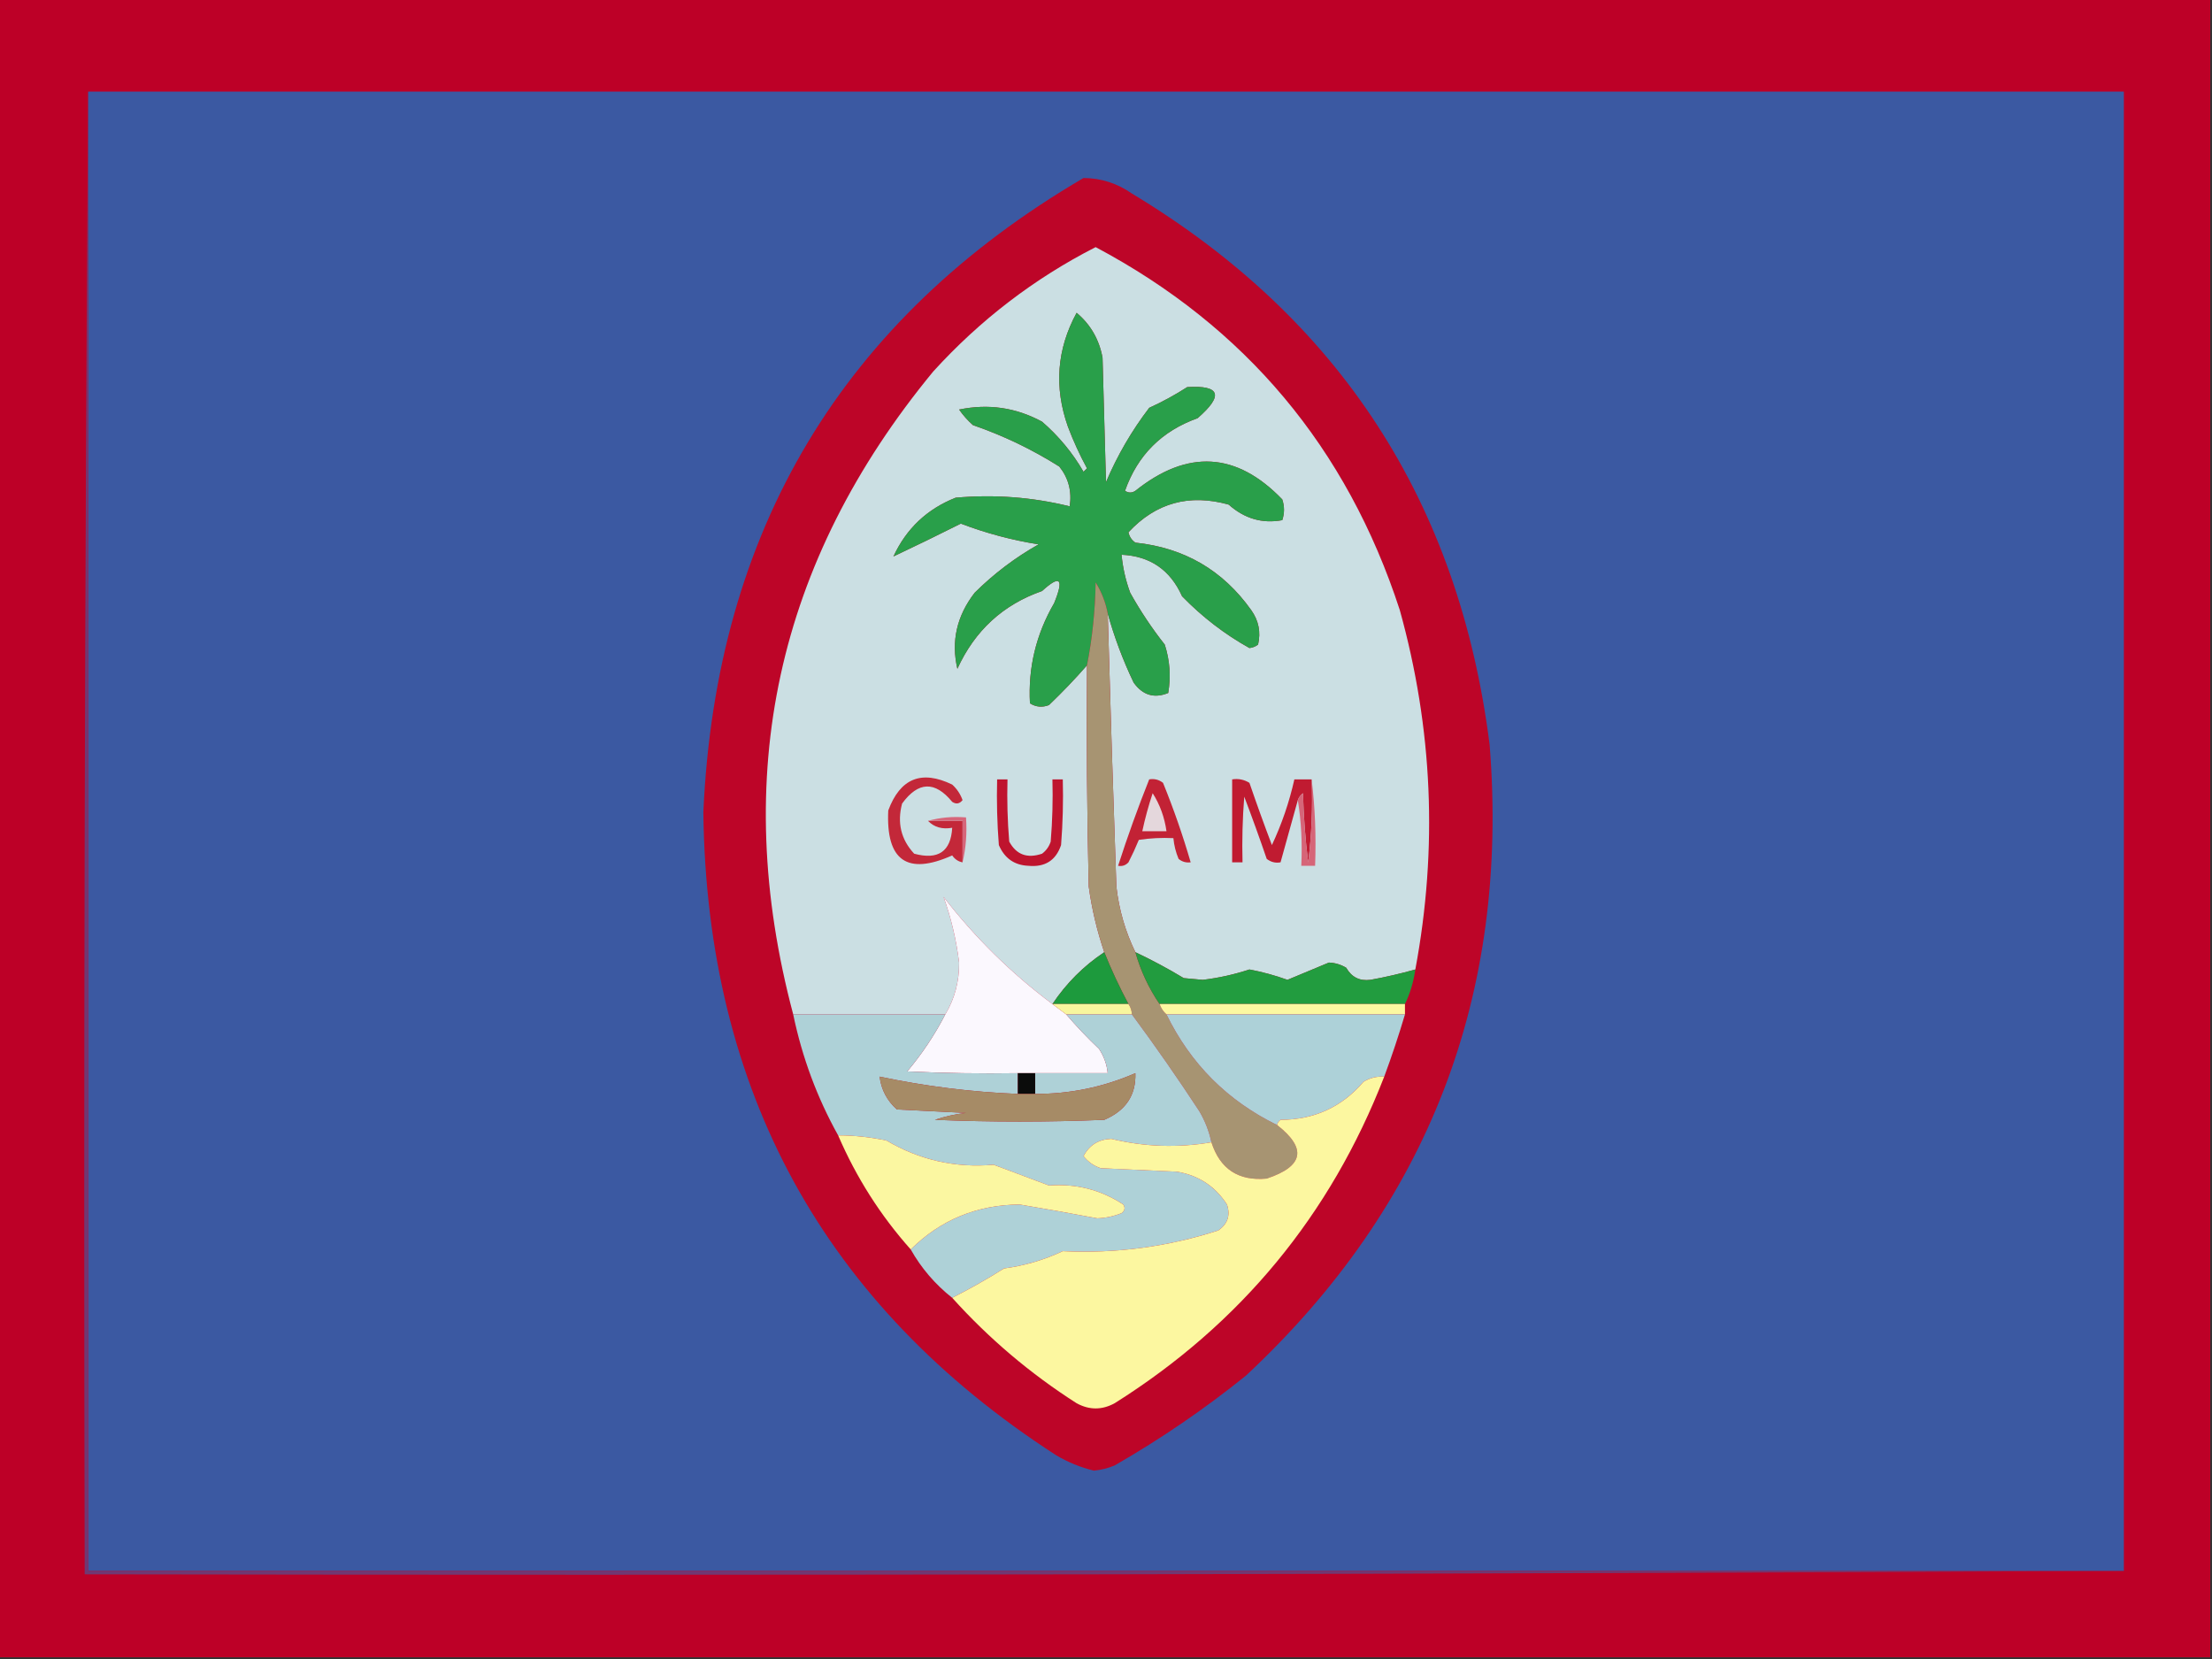 <?xml version="1.0" encoding="UTF-8"?>
<!DOCTYPE svg PUBLIC "-//W3C//DTD SVG 1.1//EN" "http://www.w3.org/Graphics/SVG/1.1/DTD/svg11.dtd">
<svg xmlns="http://www.w3.org/2000/svg" version="1.1" width="640px" height="480px" style="shape-rendering:geometricPrecision; text-rendering:geometricPrecision; image-rendering:optimizeQuality; fill-rule:evenodd; clip-rule:evenodd" xmlns:xlink="http://www.w3.org/1999/xlink">
<rect width="100%" height="100%" fill="#333333" stroke="none"/>
<g><path style="opacity:1" fill="#bd0027" d="M -0.5,-0.5 C 212.833,-0.5 426.167,-0.5 639.5,-0.5C 639.5,159.5 639.5,319.5 639.5,479.5C 426.167,479.5 212.833,479.5 -0.5,479.5C -0.5,319.5 -0.5,159.5 -0.5,-0.5 Z"/></g>
<g><path style="opacity:1" fill="#3b59a2" d="M 25.5,26.5 C 221.833,26.5 418.167,26.5 614.5,26.5C 614.5,169.167 614.5,311.833 614.5,454.5C 418.167,454.5 221.833,454.5 25.5,454.5C 25.5,311.833 25.5,169.167 25.5,26.5 Z"/></g>
<g><path style="opacity:1" fill="#bd0528" d="M 313.5,51.5 C 318.597,51.543 323.264,53.043 327.5,56C 387.665,92.228 422.165,145.394 431,215.5C 436.757,287.934 413.257,348.767 360.5,398C 348.528,407.655 335.861,416.322 322.5,424C 320.577,424.808 318.577,425.308 316.5,425.5C 312.626,424.565 308.96,423.065 305.5,421C 238.469,377.639 204.469,315.639 203.5,235C 207.139,153.484 243.806,92.317 313.5,51.5 Z"/></g>
<g><path style="opacity:1" fill="#cbdfe3" d="M 409.5,280.5 C 405.223,281.702 400.89,282.702 396.5,283.5C 393.394,283.897 391.061,282.731 389.5,280C 387.966,279.077 386.299,278.577 384.5,278.5C 380.5,280.167 376.5,281.833 372.5,283.5C 368.912,282.205 365.245,281.205 361.5,280.5C 357.105,281.946 352.605,282.946 348,283.5C 346.167,283.333 344.333,283.167 342.5,283C 337.925,280.242 333.258,277.742 328.5,275.5C 325.586,269.516 323.753,263.183 323,256.5C 322.078,230.167 321.244,203.834 320.5,177.5C 322.375,184.284 324.875,190.951 328,197.5C 330.627,201.153 333.96,202.153 338,200.5C 338.81,195.743 338.476,191.076 337,186.5C 333.274,181.772 329.941,176.772 327,171.5C 325.69,167.93 324.857,164.263 324.5,160.5C 332.755,160.884 338.588,164.884 342,172.5C 347.813,178.49 354.313,183.49 361.5,187.5C 362.442,187.392 363.275,187.059 364,186.5C 364.841,182.88 364.174,179.546 362,176.5C 353.799,164.977 342.632,158.477 328.5,157C 327.426,156.261 326.759,155.261 326.5,154C 334.432,145.472 344.099,142.805 355.5,146C 360.077,150.066 365.244,151.566 371,150.5C 371.667,148.5 371.667,146.5 371,144.5C 357.776,130.764 343.61,129.93 328.5,142C 327.5,142.667 326.5,142.667 325.5,142C 329.132,131.701 336.132,124.701 346.5,121C 354.086,114.413 353.086,111.413 343.5,112C 339.993,114.254 336.327,116.254 332.5,118C 327.436,124.625 323.269,131.792 320,139.5C 319.667,127.5 319.333,115.5 319,103.5C 318.032,98.225 315.532,93.891 311.5,90.5C 305.761,101.038 304.928,112.038 309,123.5C 310.559,127.619 312.393,131.619 314.5,135.5C 314.167,135.833 313.833,136.167 313.5,136.5C 310.335,131.022 306.335,126.188 301.5,122C 293.94,117.907 285.94,116.74 277.5,118.5C 278.648,120.149 279.981,121.649 281.5,123C 290.334,126.05 298.667,130.05 306.5,135C 309.154,138.327 310.154,142.161 309.5,146.5C 298.682,143.833 287.682,143 276.5,144C 268.227,147.273 262.227,152.94 258.5,161C 264.926,157.965 271.426,154.798 278,151.5C 285.293,154.28 292.793,156.28 300.5,157.5C 293.744,161.305 287.577,165.971 282,171.5C 276.819,178.208 275.153,185.541 277,193.5C 282.052,182.441 290.219,174.941 301.5,171C 306.748,166.204 307.914,167.371 305,174.5C 299.77,183.513 297.436,193.18 298,203.5C 299.726,204.576 301.559,204.743 303.5,204C 307.398,200.271 311.065,196.438 314.5,192.5C 314.333,213.836 314.5,235.169 315,256.5C 315.903,263.008 317.403,269.342 319.5,275.5C 313.527,279.473 308.527,284.473 304.5,290.5C 292.609,281.627 282.109,271.293 273,259.5C 275.182,265.573 276.682,271.906 277.5,278.5C 277.548,283.984 276.214,288.984 273.5,293.5C 258.833,293.5 244.167,293.5 229.5,293.5C 211.158,224.544 224.658,162.544 270,107.5C 283.573,92.571 299.24,80.571 317,71.5C 360.376,94.558 389.709,129.558 405,176.5C 414.543,210.789 416.043,245.456 409.5,280.5 Z"/></g>
<g><path style="opacity:1" fill="#299f4a" d="M 320.5,177.5 C 319.889,174.279 318.722,171.279 317,168.5C 316.887,176.606 316.054,184.606 314.5,192.5C 311.065,196.438 307.398,200.271 303.5,204C 301.559,204.743 299.726,204.576 298,203.5C 297.436,193.18 299.77,183.513 305,174.5C 307.914,167.371 306.748,166.204 301.5,171C 290.219,174.941 282.052,182.441 277,193.5C 275.153,185.541 276.819,178.208 282,171.5C 287.577,165.971 293.744,161.305 300.5,157.5C 292.793,156.28 285.293,154.28 278,151.5C 271.426,154.798 264.926,157.965 258.5,161C 262.227,152.94 268.227,147.273 276.5,144C 287.682,143 298.682,143.833 309.5,146.5C 310.154,142.161 309.154,138.327 306.5,135C 298.667,130.05 290.334,126.05 281.5,123C 279.981,121.649 278.648,120.149 277.5,118.5C 285.94,116.74 293.94,117.907 301.5,122C 306.335,126.188 310.335,131.022 313.5,136.5C 313.833,136.167 314.167,135.833 314.5,135.5C 312.393,131.619 310.559,127.619 309,123.5C 304.928,112.038 305.761,101.038 311.5,90.5C 315.532,93.891 318.032,98.225 319,103.5C 319.333,115.5 319.667,127.5 320,139.5C 323.269,131.792 327.436,124.625 332.5,118C 336.327,116.254 339.993,114.254 343.5,112C 353.086,111.413 354.086,114.413 346.5,121C 336.132,124.701 329.132,131.701 325.5,142C 326.5,142.667 327.5,142.667 328.5,142C 343.61,129.93 357.776,130.764 371,144.5C 371.667,146.5 371.667,148.5 371,150.5C 365.244,151.566 360.077,150.066 355.5,146C 344.099,142.805 334.432,145.472 326.5,154C 326.759,155.261 327.426,156.261 328.5,157C 342.632,158.477 353.799,164.977 362,176.5C 364.174,179.546 364.841,182.88 364,186.5C 363.275,187.059 362.442,187.392 361.5,187.5C 354.313,183.49 347.813,178.49 342,172.5C 338.588,164.884 332.755,160.884 324.5,160.5C 324.857,164.263 325.69,167.93 327,171.5C 329.941,176.772 333.274,181.772 337,186.5C 338.476,191.076 338.81,195.743 338,200.5C 333.96,202.153 330.627,201.153 328,197.5C 324.875,190.951 322.375,184.284 320.5,177.5 Z"/></g>
<g><path style="opacity:1" fill="#a79472" d="M 320.5,177.5 C 321.244,203.834 322.078,230.167 323,256.5C 323.753,263.183 325.586,269.516 328.5,275.5C 330.01,280.854 332.343,285.854 335.5,290.5C 335.932,291.71 336.599,292.71 337.5,293.5C 344.5,307.833 355.167,318.5 369.5,325.5C 378.186,332.282 377.186,337.448 366.5,341C 358.338,341.755 353.005,338.255 350.5,330.5C 349.83,327.327 348.664,324.327 347,321.5C 340.724,311.926 334.224,302.592 327.5,293.5C 327.443,292.391 327.11,291.391 326.5,290.5C 323.893,285.62 321.56,280.62 319.5,275.5C 317.403,269.342 315.903,263.008 315,256.5C 314.5,235.169 314.333,213.836 314.5,192.5C 316.054,184.606 316.887,176.606 317,168.5C 318.722,171.279 319.889,174.279 320.5,177.5 Z"/></g>
<g><path style="opacity:1" fill="#c32839" d="M 268.5,237.5 C 271.833,237.5 275.167,237.5 278.5,237.5C 278.5,241.5 278.5,245.5 278.5,249.5C 277.265,249.279 276.265,248.612 275.5,247.5C 262.475,253.334 256.308,249 257,234.5C 260.446,225.192 266.612,222.692 275.5,227C 276.872,228.242 277.872,229.742 278.5,231.5C 277.635,232.583 276.635,232.749 275.5,232C 270.505,225.912 265.672,226.078 261,232.5C 259.528,238.076 260.695,242.909 264.5,247C 271.447,248.882 275.113,246.382 275.5,239.5C 272.612,240.01 270.279,239.344 268.5,237.5 Z"/></g>
<g><path style="opacity:1" fill="#bf142e" d="M 288.5,225.5 C 289.5,225.5 290.5,225.5 291.5,225.5C 291.334,231.509 291.501,237.509 292,243.5C 294.053,247.292 297.219,248.458 301.5,247C 302.701,246.097 303.535,244.931 304,243.5C 304.499,237.509 304.666,231.509 304.5,225.5C 305.5,225.5 306.5,225.5 307.5,225.5C 307.666,231.842 307.5,238.175 307,244.5C 305.499,248.963 302.333,250.963 297.5,250.5C 293.467,250.314 290.634,248.314 289,244.5C 288.5,238.175 288.334,231.842 288.5,225.5 Z"/></g>
<g><path style="opacity:1" fill="#c22235" d="M 332.5,225.5 C 333.978,225.238 335.311,225.571 336.5,226.5C 339.572,234.052 342.239,241.718 344.5,249.5C 343.178,249.67 342.011,249.337 341,248.5C 340.187,246.564 339.687,244.564 339.5,242.5C 336.15,242.335 332.817,242.502 329.5,243C 328.601,245.192 327.601,247.358 326.5,249.5C 325.675,250.386 324.675,250.719 323.5,250.5C 326.217,242.065 329.217,233.732 332.5,225.5 Z"/></g>
<g><path style="opacity:1" fill="#c01b31" d="M 379.5,225.5 C 379.831,233.528 379.498,241.528 378.5,249.5C 377.669,242.858 377.169,236.191 377,229.5C 376.283,230.044 375.783,230.711 375.5,231.5C 373.833,237.5 372.167,243.5 370.5,249.5C 369.022,249.762 367.689,249.429 366.5,248.5C 364.432,242.462 362.265,236.462 360,230.5C 359.5,236.825 359.334,243.158 359.5,249.5C 358.5,249.5 357.5,249.5 356.5,249.5C 356.5,241.5 356.5,233.5 356.5,225.5C 358.288,225.215 359.955,225.548 361.5,226.5C 363.568,232.538 365.735,238.538 368,244.5C 370.858,238.426 373.025,232.092 374.5,225.5C 376.167,225.5 377.833,225.5 379.5,225.5 Z"/></g>
<g><path style="opacity:1" fill="#d66578" d="M 379.5,225.5 C 380.493,233.65 380.826,241.983 380.5,250.5C 379.167,250.5 377.833,250.5 376.5,250.5C 376.823,243.978 376.49,237.645 375.5,231.5C 375.783,230.711 376.283,230.044 377,229.5C 377.169,236.191 377.669,242.858 378.5,249.5C 379.498,241.528 379.831,233.528 379.5,225.5 Z"/></g>
<g><path style="opacity:1" fill="#d6667a" d="M 268.5,237.5 C 271.962,236.518 275.629,236.185 279.5,236.5C 279.818,241.032 279.485,245.366 278.5,249.5C 278.5,245.5 278.5,241.5 278.5,237.5C 275.167,237.5 271.833,237.5 268.5,237.5 Z"/></g>
<g><path style="opacity:1" fill="#e4d7dc" d="M 333.5,229.5 C 335.601,232.797 336.935,236.463 337.5,240.5C 335.167,240.5 332.833,240.5 330.5,240.5C 331.301,236.765 332.301,233.099 333.5,229.5 Z"/></g>
<g><path style="opacity:1" fill="#fbf8fe" d="M 304.5,290.5 C 305.795,291.488 307.128,292.488 308.5,293.5C 311.462,296.964 314.629,300.297 318,303.5C 319.411,305.65 320.245,307.984 320.5,310.5C 313.5,310.5 306.5,310.5 299.5,310.5C 297.833,310.5 296.167,310.5 294.5,310.5C 283.828,310.667 273.161,310.5 262.5,310C 266.807,304.872 270.473,299.372 273.5,293.5C 276.214,288.984 277.548,283.984 277.5,278.5C 276.682,271.906 275.182,265.573 273,259.5C 282.109,271.293 292.609,281.627 304.5,290.5 Z"/></g>
<g><path style="opacity:1" fill="#1d9a3d" d="M 319.5,275.5 C 321.56,280.62 323.893,285.62 326.5,290.5C 319.167,290.5 311.833,290.5 304.5,290.5C 308.527,284.473 313.527,279.473 319.5,275.5 Z"/></g>
<g><path style="opacity:1" fill="#229c3f" d="M 328.5,275.5 C 333.258,277.742 337.925,280.242 342.5,283C 344.333,283.167 346.167,283.333 348,283.5C 352.605,282.946 357.105,281.946 361.5,280.5C 365.245,281.205 368.912,282.205 372.5,283.5C 376.5,281.833 380.5,280.167 384.5,278.5C 386.299,278.577 387.966,279.077 389.5,280C 391.061,282.731 393.394,283.897 396.5,283.5C 400.89,282.702 405.223,281.702 409.5,280.5C 408.993,284.083 407.993,287.417 406.5,290.5C 382.833,290.5 359.167,290.5 335.5,290.5C 332.343,285.854 330.01,280.854 328.5,275.5 Z"/></g>
<g><path style="opacity:1" fill="#fcf8a1" d="M 335.5,290.5 C 359.167,290.5 382.833,290.5 406.5,290.5C 406.5,291.5 406.5,292.5 406.5,293.5C 383.5,293.5 360.5,293.5 337.5,293.5C 336.599,292.71 335.932,291.71 335.5,290.5 Z"/></g>
<g><path style="opacity:1" fill="#f7f69e" d="M 304.5,290.5 C 311.833,290.5 319.167,290.5 326.5,290.5C 327.11,291.391 327.443,292.391 327.5,293.5C 321.167,293.5 314.833,293.5 308.5,293.5C 307.128,292.488 305.795,291.488 304.5,290.5 Z"/></g>
<g><path style="opacity:1" fill="#aed1d7" d="M 229.5,293.5 C 244.167,293.5 258.833,293.5 273.5,293.5C 270.473,299.372 266.807,304.872 262.5,310C 273.161,310.5 283.828,310.667 294.5,310.5C 294.5,312.5 294.5,314.5 294.5,316.5C 281.023,315.956 267.69,314.289 254.5,311.5C 254.974,315.281 256.641,318.448 259.5,321C 266.167,321.333 272.833,321.667 279.5,322C 276.424,322.346 273.424,323.012 270.5,324C 286.833,324.667 303.167,324.667 319.5,324C 325.713,321.356 328.713,316.856 328.5,310.5C 319.266,314.53 309.6,316.53 299.5,316.5C 299.5,314.5 299.5,312.5 299.5,310.5C 306.5,310.5 313.5,310.5 320.5,310.5C 320.245,307.984 319.411,305.65 318,303.5C 314.629,300.297 311.462,296.964 308.5,293.5C 314.833,293.5 321.167,293.5 327.5,293.5C 334.224,302.592 340.724,311.926 347,321.5C 348.664,324.327 349.83,327.327 350.5,330.5C 340.756,332.161 331.089,331.828 321.5,329.5C 317.837,329.66 315.171,331.327 313.5,334.5C 314.779,336.146 316.445,337.313 318.5,338C 325.833,338.333 333.167,338.667 340.5,339C 346.75,340.039 351.583,343.206 355,348.5C 356.041,351.636 355.207,354.136 352.5,356C 337.906,360.737 322.906,362.737 307.5,362C 302.073,364.551 296.407,366.217 290.5,367C 285.594,370.089 280.594,372.923 275.5,375.5C 270.555,371.587 266.555,366.92 263.5,361.5C 272.133,352.942 282.633,348.608 295,348.5C 302.507,349.751 310.007,351.085 317.5,352.5C 319.923,352.406 322.256,351.906 324.5,351C 325.451,350.282 325.617,349.449 325,348.5C 318.53,344.241 311.363,342.407 303.5,343C 298.167,341 292.833,339 287.5,337C 276.408,337.968 266.075,335.635 256.5,330C 251.882,329.006 247.215,328.506 242.5,328.5C 236.411,317.575 232.077,305.908 229.5,293.5 Z"/></g>
<g><path style="opacity:1" fill="#add1d8" d="M 337.5,293.5 C 360.5,293.5 383.5,293.5 406.5,293.5C 404.701,299.563 402.701,305.563 400.5,311.5C 398.345,311.372 396.345,311.872 394.5,313C 388.225,320.319 380.225,323.985 370.5,324C 369.944,324.383 369.611,324.883 369.5,325.5C 355.167,318.5 344.5,307.833 337.5,293.5 Z"/></g>
<g><path style="opacity:1" fill="#0b0c0b" d="M 294.5,310.5 C 296.167,310.5 297.833,310.5 299.5,310.5C 299.5,312.5 299.5,314.5 299.5,316.5C 297.833,316.5 296.167,316.5 294.5,316.5C 294.5,314.5 294.5,312.5 294.5,310.5 Z"/></g>
<g><path style="opacity:1" fill="#a68b66" d="M 294.5,316.5 C 296.167,316.5 297.833,316.5 299.5,316.5C 309.6,316.53 319.266,314.53 328.5,310.5C 328.713,316.856 325.713,321.356 319.5,324C 303.167,324.667 286.833,324.667 270.5,324C 273.424,323.012 276.424,322.346 279.5,322C 272.833,321.667 266.167,321.333 259.5,321C 256.641,318.448 254.974,315.281 254.5,311.5C 267.69,314.289 281.023,315.956 294.5,316.5 Z"/></g>
<g><path style="opacity:1" fill="#fcf7a0" d="M 400.5,311.5 C 384.918,351.584 358.918,383.084 322.5,406C 318.833,408 315.167,408 311.5,406C 298.135,397.47 286.135,387.303 275.5,375.5C 280.594,372.923 285.594,370.089 290.5,367C 296.407,366.217 302.073,364.551 307.5,362C 322.906,362.737 337.906,360.737 352.5,356C 355.207,354.136 356.041,351.636 355,348.5C 351.583,343.206 346.75,340.039 340.5,339C 333.167,338.667 325.833,338.333 318.5,338C 316.445,337.313 314.779,336.146 313.5,334.5C 315.171,331.327 317.837,329.66 321.5,329.5C 331.089,331.828 340.756,332.161 350.5,330.5C 353.005,338.255 358.338,341.755 366.5,341C 377.186,337.448 378.186,332.282 369.5,325.5C 369.611,324.883 369.944,324.383 370.5,324C 380.225,323.985 388.225,320.319 394.5,313C 396.345,311.872 398.345,311.372 400.5,311.5 Z"/></g>
<g><path style="opacity:1" fill="#fbf7a1" d="M 242.5,328.5 C 247.215,328.506 251.882,329.006 256.5,330C 266.075,335.635 276.408,337.968 287.5,337C 292.833,339 298.167,341 303.5,343C 311.363,342.407 318.53,344.241 325,348.5C 325.617,349.449 325.451,350.282 324.5,351C 322.256,351.906 319.923,352.406 317.5,352.5C 310.007,351.085 302.507,349.751 295,348.5C 282.633,348.608 272.133,352.942 263.5,361.5C 254.755,351.693 247.755,340.693 242.5,328.5 Z"/></g>
<g><path style="opacity:1" fill="#703872" d="M 25.5,26.5 C 25.5,169.167 25.5,311.833 25.5,454.5C 221.833,454.5 418.167,454.5 614.5,454.5C 418.001,455.5 221.334,455.833 24.5,455.5C 24.167,312.332 24.5,169.332 25.5,26.5 Z"/></g>
</svg>
